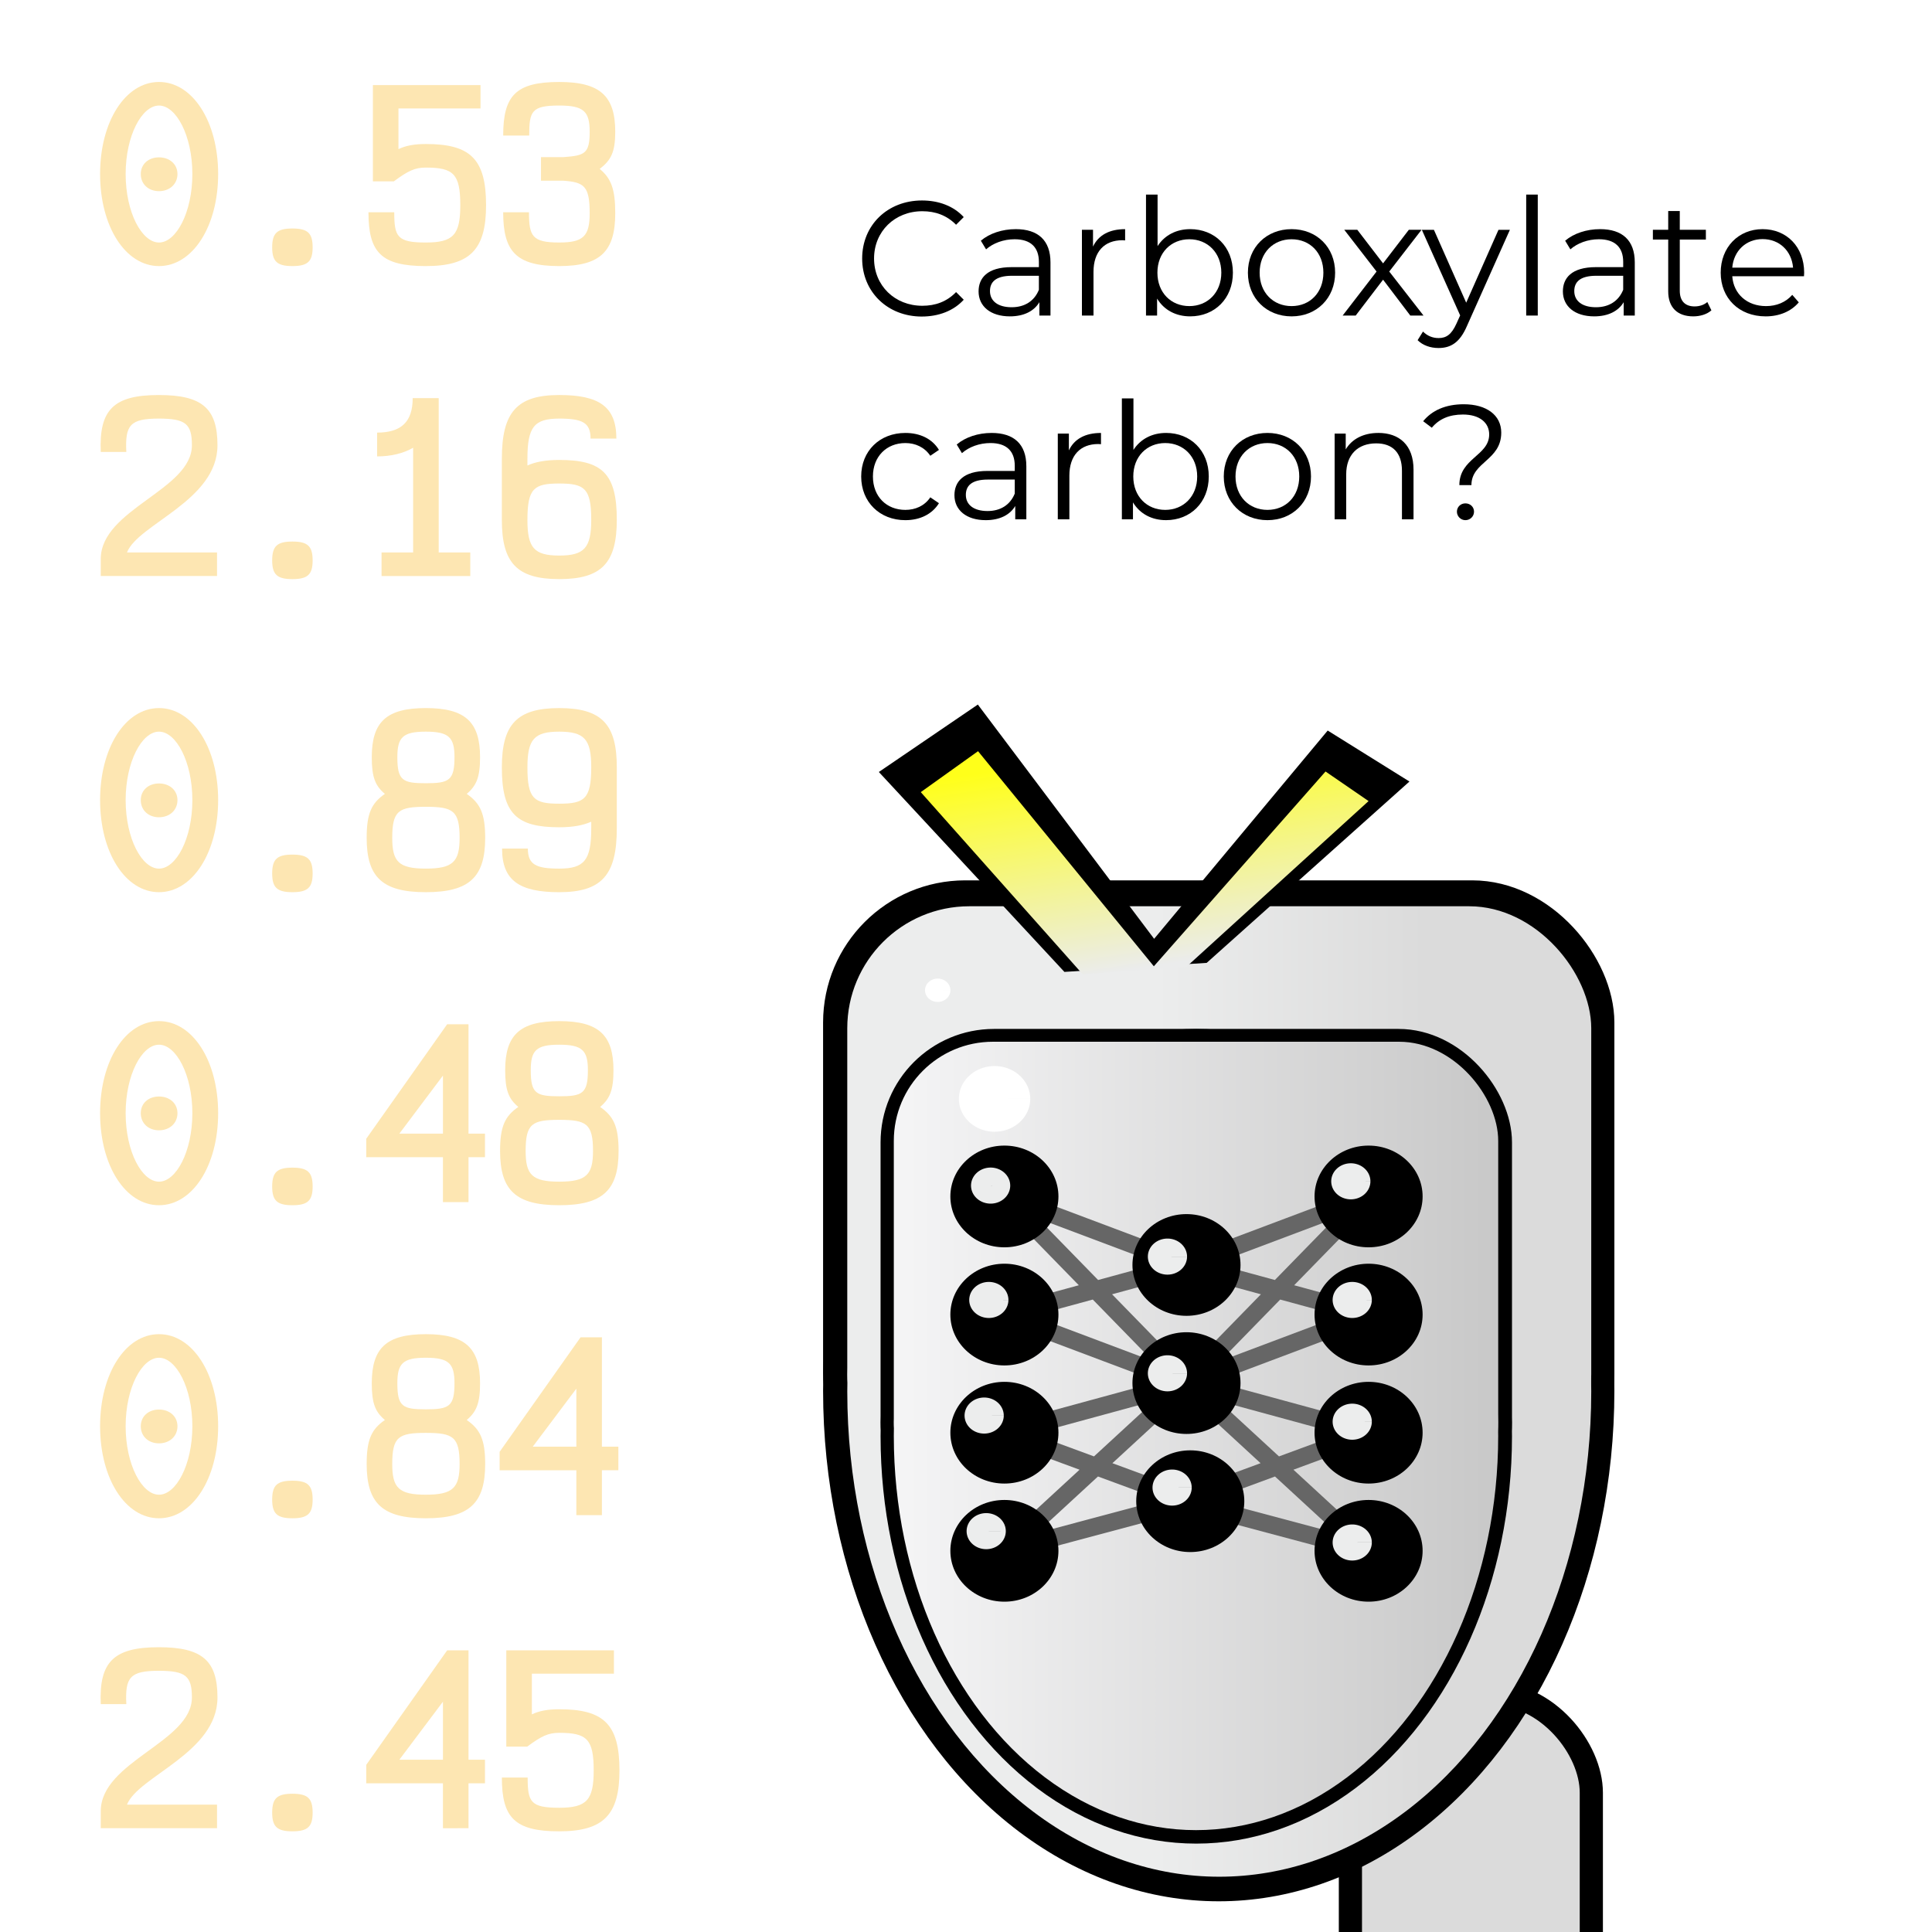 <?xml version="1.0" encoding="UTF-8" standalone="no"?>
<!-- Created with Inkscape (http://www.inkscape.org/) -->

<svg
   width="110.589"
   height="110.589"
   viewBox="0 0 184.315 184.315"
   version="1.1"
   id="svg1121"
   inkscape:version="1.2.2 (b0a8486541, 2022-12-01)"
   sodipodi:docname="alanine-update_output.svg"
   xmlns:inkscape="http://www.inkscape.org/namespaces/inkscape"
   xmlns:sodipodi="http://sodipodi.sourceforge.net/DTD/sodipodi-0.dtd"
   xmlns:xlink="http://www.w3.org/1999/xlink"
   xmlns="http://www.w3.org/2000/svg"
   xmlns:svg="http://www.w3.org/2000/svg">
  <sodipodi:namedview
     id="namedview1123"
     pagecolor="#2f9ed2"
     bordercolor="#666666"
     borderopacity="1.0"
     inkscape:showpageshadow="2"
     inkscape:pageopacity="1"
     inkscape:pagecheckerboard="true"
     inkscape:deskcolor="#d1d1d1"
     inkscape:document-units="mm"
     showgrid="false"
     showguides="true"
     inkscape:zoom="7.0969811"
     inkscape:cx="46.710002"
     inkscape:cy="54.741586"
     inkscape:window-width="2346"
     inkscape:window-height="1322"
     inkscape:window-x="0"
     inkscape:window-y="0"
     inkscape:window-maximized="1"
     inkscape:current-layer="layer1" />
  <defs
     id="defs1118">
    <linearGradient
       inkscape:collect="always"
       id="linearGradient11312">
      <stop
         style="stop-color:#ffff1a;stop-opacity:1;"
         offset="0"
         id="stop11308" />
      <stop
         style="stop-color:#ebecec;stop-opacity:1;"
         offset="1"
         id="stop11310" />
    </linearGradient>
    <linearGradient
       inkscape:collect="always"
       id="linearGradient11250">
      <stop
         style="stop-color:#f5f5f6;stop-opacity:1;"
         offset="0"
         id="stop11246" />
      <stop
         style="stop-color:#c8c8c8;stop-opacity:1;"
         offset="1"
         id="stop11248" />
    </linearGradient>
    <linearGradient
       inkscape:collect="always"
       id="linearGradient11226">
      <stop
         style="stop-color:#eceded;stop-opacity:1;"
         offset="0.414"
         id="stop11222" />
      <stop
         style="stop-color:#dbdbdb;stop-opacity:1;"
         offset="0.777"
         id="stop11224" />
    </linearGradient>
    <inkscape:perspective
       sodipodi:type="inkscape:persp3d"
       inkscape:vp_x="0 : 92.157495 : 1"
       inkscape:vp_y="0 : 999.99997 : 0"
       inkscape:vp_z="337.64393 : 4.216048 : 1"
       inkscape:persp3d-origin="92.157495 : 61.43833 : 1"
       id="perspective10861" />
    <linearGradient
       id="linearGradient6827"
       inkscape:swatch="solid">
      <stop
         style="stop-color:#ffffff;stop-opacity:1;"
         offset="0"
         id="stop6825" />
    </linearGradient>
    <clipPath
       id="p3038539573">
      <rect
         x="0"
         y="0"
         width="460.8"
         height="345.6"
         id="rect1052" />
    </clipPath>
    <clipPath
       id="clipPath2534">
      <rect
         x="0"
         y="0"
         width="460.8"
         height="345.6"
         id="rect2532" />
    </clipPath>
    <clipPath
       id="clipPath2538">
      <rect
         x="0"
         y="0"
         width="460.8"
         height="345.6"
         id="rect2536" />
    </clipPath>
    <clipPath
       id="clipPath2542">
      <rect
         x="0"
         y="0"
         width="460.8"
         height="345.6"
         id="rect2540" />
    </clipPath>
    <clipPath
       id="clipPath2546">
      <rect
         x="0"
         y="0"
         width="460.8"
         height="345.6"
         id="rect2544" />
    </clipPath>
    <clipPath
       id="clipPath2550">
      <rect
         x="0"
         y="0"
         width="460.8"
         height="345.6"
         id="rect2548" />
    </clipPath>
    <clipPath
       id="clipPath2554">
      <rect
         x="0"
         y="0"
         width="460.8"
         height="345.6"
         id="rect2552" />
    </clipPath>
    <clipPath
       id="clipPath2558">
      <rect
         x="0"
         y="0"
         width="460.8"
         height="345.6"
         id="rect2556" />
    </clipPath>
    <clipPath
       id="clipPath2562">
      <rect
         x="0"
         y="0"
         width="460.8"
         height="345.6"
         id="rect2560" />
    </clipPath>
    <clipPath
       id="clipPath2566">
      <rect
         x="0"
         y="0"
         width="460.8"
         height="345.6"
         id="rect2564" />
    </clipPath>
    <clipPath
       id="clipPath2570">
      <rect
         x="0"
         y="0"
         width="460.8"
         height="345.6"
         id="rect2568" />
    </clipPath>
    <clipPath
       id="clipPath2574">
      <rect
         x="0"
         y="0"
         width="460.8"
         height="345.6"
         id="rect2572" />
    </clipPath>
    <clipPath
       clipPathUnits="userSpaceOnUse"
       id="clipPath2429">
      <g
         id="g2433"
         transform="matrix(0.407,0,0,0.407,76.311,93.262)">
        <rect
           x="0.001"
           y="7.0451009e-05"
           width="460.781"
           height="345.6"
           id="rect2431"
           style="stroke-width:1" />
      </g>
    </clipPath>
    <clipPath
       clipPathUnits="userSpaceOnUse"
       id="clipPath2441">
      <g
         id="g2445"
         transform="matrix(0.407,0,0,0.407,153.876,88.967)">
        <rect
           x="0.001"
           y="7.0451009e-05"
           width="460.781"
           height="345.6"
           id="rect2443"
           style="stroke-width:1" />
      </g>
    </clipPath>
    <clipPath
       clipPathUnits="userSpaceOnUse"
       id="clipPath2447">
      <g
         id="g2451"
         transform="matrix(0.407,0,0,0.407,170.601,46.614)">
        <rect
           x="0.001"
           y="7.0451009e-05"
           width="460.781"
           height="345.6"
           id="rect2449"
           style="stroke-width:1" />
      </g>
    </clipPath>
    <clipPath
       clipPathUnits="userSpaceOnUse"
       id="clipPath2399">
      <g
         id="g2403"
         transform="matrix(0.407,0,0,0.407,157.405,17.793)">
        <rect
           x="0.001"
           y="7.0451009e-05"
           width="460.781"
           height="345.6"
           id="rect2401"
           style="stroke-width:1" />
      </g>
    </clipPath>
    <clipPath
       clipPathUnits="userSpaceOnUse"
       id="clipPath2405">
      <g
         id="g2409"
         transform="matrix(0.407,0,0,0.407,204.214,24.345)">
        <rect
           x="0.001"
           y="7.0451009e-05"
           width="460.781"
           height="345.6"
           id="rect2407"
           style="stroke-width:1" />
      </g>
    </clipPath>
    <clipPath
       clipPathUnits="userSpaceOnUse"
       id="clipPath2435">
      <g
         id="g2439"
         transform="matrix(0.407,0,0,0.407,193.111,83.499)">
        <rect
           x="0.001"
           y="7.0451009e-05"
           width="460.781"
           height="345.6"
           id="rect2437"
           style="stroke-width:1" />
      </g>
    </clipPath>
    <clipPath
       clipPathUnits="userSpaceOnUse"
       id="clipPath2423">
      <g
         id="g2427"
         transform="matrix(0.407,0,0,0.407,202.757,125.179)">
        <rect
           x="0.001"
           y="7.0451009e-05"
           width="460.781"
           height="345.6"
           id="rect2425"
           style="stroke-width:1" />
      </g>
    </clipPath>
    <clipPath
       clipPathUnits="userSpaceOnUse"
       id="clipPath2411">
      <g
         id="g2415"
         transform="matrix(0.407,0,0,0.407,249.499,129.799)">
        <rect
           x="0.001"
           y="7.0451009e-05"
           width="460.781"
           height="345.6"
           id="rect2413"
           style="stroke-width:1" />
      </g>
    </clipPath>
    <clipPath
       clipPathUnits="userSpaceOnUse"
       id="clipPath2417">
      <g
         id="g2421"
         transform="matrix(0.407,0,0,0.407,225.212,160.41)">
        <rect
           x="0.001"
           y="7.0451009e-05"
           width="460.781"
           height="345.6"
           id="rect2419"
           style="stroke-width:1" />
      </g>
    </clipPath>
    <clipPath
       clipPathUnits="userSpaceOnUse"
       id="clipPath2375">
      <g
         id="g2379"
         transform="matrix(0.407,0,0,0.407,244.617,187.127)">
        <rect
           x="0.001"
           y="7.0451009e-05"
           width="460.781"
           height="345.6"
           id="rect2377"
           style="stroke-width:1" />
      </g>
    </clipPath>
    <clipPath
       clipPathUnits="userSpaceOnUse"
       id="clipPath2393">
      <g
         id="g2397"
         transform="matrix(0.407,0,0,0.407,47.997,117.588)">
        <rect
           x="0.001"
           y="7.0451009e-05"
           width="460.781"
           height="345.6"
           id="rect2395"
           style="stroke-width:1" />
      </g>
    </clipPath>
    <clipPath
       clipPathUnits="userSpaceOnUse"
       id="clipPath2387">
      <g
         id="g2391"
         transform="matrix(0.407,0,0,0.407,23.711,96.179)">
        <rect
           x="0.001"
           y="7.0451009e-05"
           width="460.781"
           height="345.6"
           id="rect2389"
           style="stroke-width:1" />
      </g>
    </clipPath>
    <clipPath
       clipPathUnits="userSpaceOnUse"
       id="clipPath2381">
      <g
         id="g2385"
         transform="matrix(0.407,0,0,0.407,40.535,72.278)">
        <rect
           x="0.001"
           y="7.0451009e-05"
           width="460.781"
           height="345.6"
           id="rect2383"
           style="stroke-width:1" />
      </g>
    </clipPath>
    <linearGradient
       inkscape:collect="always"
       xlink:href="#linearGradient11226"
       id="linearGradient11228"
       x1="79.411"
       y1="145.585"
       x2="150.388"
       y2="145.585"
       gradientUnits="userSpaceOnUse" />
    <linearGradient
       inkscape:collect="always"
       xlink:href="#linearGradient11250"
       id="linearGradient11252"
       x1="92.702"
       y1="149.825"
       x2="150.363"
       y2="149.825"
       gradientUnits="userSpaceOnUse" />
    <linearGradient
       inkscape:collect="always"
       xlink:href="#linearGradient11312"
       id="linearGradient11314"
       x1="114.321"
       y1="84.499"
       x2="117.509"
       y2="105.018"
       gradientUnits="userSpaceOnUse"
       gradientTransform="translate(5.102832e-6,-5.272)" />
    <filter
       inkscape:collect="always"
       style="color-interpolation-filters:sRGB"
       id="filter13195"
       x="-0.349"
       y="-0.379"
       width="1.698"
       height="1.758">
      <feGaussianBlur
         inkscape:collect="always"
         stdDeviation="0.197"
         id="feGaussianBlur13197" />
    </filter>
    <filter
       inkscape:collect="always"
       style="color-interpolation-filters:sRGB"
       id="filter13199"
       x="-0.071"
       y="-0.077"
       width="1.142"
       height="1.155">
      <feGaussianBlur
         inkscape:collect="always"
         stdDeviation="0.202"
         id="feGaussianBlur13201" />
    </filter>
    <linearGradient
       inkscape:collect="always"
       xlink:href="#linearGradient11226"
       id="linearGradient13215"
       gradientUnits="userSpaceOnUse"
       x1="79.411"
       y1="145.585"
       x2="150.388"
       y2="145.585" />
    <linearGradient
       inkscape:collect="always"
       xlink:href="#linearGradient11226"
       id="linearGradient13217"
       gradientUnits="userSpaceOnUse"
       x1="79.411"
       y1="145.585"
       x2="150.388"
       y2="145.585" />
    <linearGradient
       inkscape:collect="always"
       xlink:href="#linearGradient11226"
       id="linearGradient13219"
       gradientUnits="userSpaceOnUse"
       x1="79.411"
       y1="145.585"
       x2="150.388"
       y2="145.585" />
    <linearGradient
       inkscape:collect="always"
       xlink:href="#linearGradient11250"
       id="linearGradient13227"
       gradientUnits="userSpaceOnUse"
       x1="92.702"
       y1="149.825"
       x2="150.363"
       y2="149.825" />
    <linearGradient
       inkscape:collect="always"
       xlink:href="#linearGradient11250"
       id="linearGradient13229"
       gradientUnits="userSpaceOnUse"
       x1="92.702"
       y1="149.825"
       x2="150.363"
       y2="149.825" />
    <linearGradient
       inkscape:collect="always"
       xlink:href="#linearGradient11250"
       id="linearGradient13231"
       gradientUnits="userSpaceOnUse"
       x1="92.702"
       y1="149.825"
       x2="150.363"
       y2="149.825" />
    <linearGradient
       inkscape:collect="always"
       xlink:href="#linearGradient11226"
       id="linearGradient413"
       gradientUnits="userSpaceOnUse"
       x1="79.411"
       y1="145.585"
       x2="150.388"
       y2="145.585" />
    <linearGradient
       inkscape:collect="always"
       xlink:href="#linearGradient11226"
       id="linearGradient415"
       gradientUnits="userSpaceOnUse"
       x1="79.411"
       y1="145.585"
       x2="150.388"
       y2="145.585" />
    <linearGradient
       inkscape:collect="always"
       xlink:href="#linearGradient11250"
       id="linearGradient417"
       gradientUnits="userSpaceOnUse"
       x1="92.702"
       y1="149.825"
       x2="150.363"
       y2="149.825" />
    <linearGradient
       inkscape:collect="always"
       xlink:href="#linearGradient11250"
       id="linearGradient419"
       gradientUnits="userSpaceOnUse"
       x1="92.702"
       y1="149.825"
       x2="150.363"
       y2="149.825" />
  </defs>
  <g
     inkscape:label="Layer 1"
     inkscape:groupmode="layer"
     id="layer1"
     transform="translate(-7.432,-7.563)">
    <rect
       style="opacity:1;fill:#dbdbdb;fill-opacity:1;stroke:#000000;stroke-width:2.211;stroke-linecap:round;stroke-linejoin:bevel;stroke-dasharray:none;stroke-dashoffset:58.5;stroke-opacity:1"
       id="rect13243"
       width="22.984"
       height="34.626"
       x="136.262"
       y="169.133"
       ry="9.458" />
    <g
       id="g13207"
       style="fill:url(#linearGradient13219);fill-opacity:1;stroke:#000000;stroke-opacity:1"
       transform="matrix(1.014,0,0,1.014,7.192,-7.374)">
      <rect
         style="opacity:1;fill:url(#linearGradient13215);fill-opacity:1;stroke:#000000;stroke-width:3.471;stroke-linecap:round;stroke-linejoin:bevel;stroke-dasharray:none;stroke-dashoffset:58.5;stroke-opacity:1"
         id="rect13203"
         width="70.977"
         height="56.276"
         x="79.411"
         y="99.293"
         ry="11.642" />
      <ellipse
         style="opacity:1;fill:url(#linearGradient13217);fill-opacity:1;stroke:#000000;stroke-width:3.471;stroke-linecap:round;stroke-linejoin:bevel;stroke-dasharray:none;stroke-dashoffset:58.5;stroke-opacity:1"
         id="ellipse13205"
         ry="46.292"
         rx="35.488"
         cy="145.585"
         cx="114.9" />
    </g>
    <path
       style="fill:none;stroke:#ffffff;stroke-width:2.135;stroke-linecap:butt;stroke-linejoin:miter;stroke-dasharray:none;stroke-opacity:1"
       d="M 25.51,8.631 H 8.5 V 190.81 h 17.01"
       id="path1672"
       sodipodi:nodetypes="cccc" />
    <path
       style="fill:none;stroke:#ffffff;stroke-width:2.135;stroke-linecap:butt;stroke-linejoin:miter;stroke-dasharray:none;stroke-opacity:1"
       d="M 58,8.631 H 75.01 V 190.81 H 58"
       id="path1723"
       sodipodi:nodetypes="cccc" />
    <g
       aria-label="0.53 2.16 0.89 0.48 0.84 2.45"
       id="text5347"
       style="font-size:23.333px;fill:#ffffff;stroke-width:1.17">
      <path
         d="m 22.601,32.947 c 3.203,0 5.642,-3.776 5.642,-8.782 0,-5.006 -2.439,-8.782 -5.642,-8.782 -3.203,0 -5.621,3.776 -5.621,8.782 0,5.006 2.418,8.782 5.621,8.782 z m 0,-2.248 c -1.633,0 -3.182,-2.864 -3.182,-6.533 0,-3.67 1.548,-6.533 3.182,-6.533 1.633,0 3.182,2.864 3.182,6.533 0,3.67 -1.548,6.533 -3.182,6.533 z m 0,-4.9 c 1.018,0 1.761,-0.679 1.761,-1.633 0,-0.933 -0.742,-1.591 -1.761,-1.591 -1.018,0 -1.739,0.658 -1.739,1.591 0,0.955 0.721,1.633 1.739,1.633 z"
         style="-inkscape-font-specification:'Victor Mono';fill:#fde6b2"
         id="path17913" />
      <path
         d="m 35.328,32.947 c 1.464,0 1.93,-0.445 1.93,-1.782 0,-1.358 -0.467,-1.803 -1.93,-1.803 -1.464,0 -1.93,0.445 -1.93,1.803 0,1.336 0.467,1.782 1.93,1.782 z"
         style="-inkscape-font-specification:'Victor Mono';fill:#fde6b2"
         id="path17915" />
      <path
         d="m 48.055,32.947 c 4.221,0 5.748,-1.57 5.748,-5.812 0,-4.433 -1.527,-5.833 -5.748,-5.833 -1.082,0 -1.909,0.148 -2.609,0.488 V 17.908 h 7.827 V 15.681 H 43.007 v 9.185 h 1.994 c 1.379,-1.018 2.015,-1.315 3.055,-1.315 2.63,0 3.288,0.594 3.288,3.585 0,2.821 -0.658,3.564 -3.288,3.564 -2.736,0 -3.012,-0.552 -3.012,-2.885 h -2.461 c 0,3.818 1.209,5.133 5.473,5.133 z"
         style="-inkscape-font-specification:'Victor Mono';fill:#fde6b2"
         id="path17917" />
      <path
         d="m 60.782,32.947 c 3.945,0 5.345,-1.421 5.345,-5.048 0,-2.312 -0.403,-3.33 -1.485,-4.221 1.082,-0.827 1.485,-1.612 1.485,-3.542 0,-3.415 -1.442,-4.752 -5.345,-4.752 -4.158,0 -5.345,1.315 -5.345,5.112 h 2.482 c 0,-2.333 0.233,-2.864 2.864,-2.864 2.333,0 2.906,0.552 2.906,2.503 0,2.1 -0.488,2.27 -2.503,2.418 H 59.043 V 24.802 h 2.142 c 1.973,0.148 2.503,0.509 2.503,3.097 0,2.185 -0.594,2.8 -2.906,2.8 -2.567,0 -2.885,-0.594 -2.885,-2.885 h -2.461 c 0,3.712 1.209,5.133 5.345,5.133 z"
         style="-inkscape-font-specification:'Victor Mono';fill:#fde6b2"
         id="path17919" />
      <path
         d="m 28.137,62.515 v -2.248 h -8.591 c 1.061,-2.715 8.633,-4.942 8.633,-10.224 0,-3.542 -1.485,-4.794 -5.6,-4.794 -4.306,0 -5.706,1.4 -5.536,5.43 h 2.439 c -0.127,-2.567 0.361,-3.182 3.097,-3.182 2.545,0 3.161,0.488 3.161,2.545 0,4.264 -8.697,6.088 -8.697,10.861 v 1.612 z"
         style="-inkscape-font-specification:'Victor Mono';fill:#fde6b2"
         id="path17921" />
      <path
         d="m 35.328,62.812 c 1.464,0 1.93,-0.445 1.93,-1.782 0,-1.358 -0.467,-1.803 -1.93,-1.803 -1.464,0 -1.93,0.445 -1.93,1.803 0,1.336 0.467,1.782 1.93,1.782 z"
         style="-inkscape-font-specification:'Victor Mono';fill:#fde6b2"
         id="path17923" />
      <path
         d="m 49.285,45.546 h -2.482 c 0,2.27 -1.103,3.288 -3.394,3.288 v 2.27 c 1.358,0 2.524,-0.297 3.436,-0.827 v 9.991 h -3.012 v 2.248 h 8.464 v -2.248 h -3.012 z"
         style="-inkscape-font-specification:'Victor Mono';fill:#fde6b2"
         id="path17925" />
      <path
         d="m 60.782,62.812 c 4.073,0 5.494,-1.57 5.494,-5.664 0,-4.433 -1.421,-5.706 -5.494,-5.706 -1.315,0 -2.291,0.191 -3.033,0.53 v -0.636 c 0,-3.033 0.636,-3.839 3.033,-3.839 2.206,0 2.991,0.382 2.991,1.909 h 2.461 c 0,-3.055 -1.655,-4.158 -5.452,-4.158 -4.052,0 -5.473,1.655 -5.473,6.088 v 5.833 c 0,4.073 1.421,5.642 5.473,5.642 z m 0,-2.248 c -2.397,0 -3.033,-0.742 -3.033,-3.394 0,-3.033 0.636,-3.479 3.033,-3.479 2.397,0 3.055,0.445 3.055,3.458 0,2.673 -0.658,3.415 -3.055,3.415 z"
         style="-inkscape-font-specification:'Victor Mono';fill:#fde6b2"
         id="path17927" />
      <path
         d="m 22.601,92.678 c 3.203,0 5.642,-3.776 5.642,-8.782 0,-5.006 -2.439,-8.782 -5.642,-8.782 -3.203,0 -5.621,3.776 -5.621,8.782 0,5.006 2.418,8.782 5.621,8.782 z m 0,-2.248 c -1.633,0 -3.182,-2.864 -3.182,-6.533 0,-3.67 1.548,-6.533 3.182,-6.533 1.633,0 3.182,2.864 3.182,6.533 0,3.67 -1.548,6.533 -3.182,6.533 z m 0,-4.9 c 1.018,0 1.761,-0.679 1.761,-1.633 0,-0.933 -0.742,-1.591 -1.761,-1.591 -1.018,0 -1.739,0.658 -1.739,1.591 0,0.955 0.721,1.633 1.739,1.633 z"
         style="-inkscape-font-specification:'Victor Mono';fill:#fde6b2"
         id="path17929" />
      <path
         d="m 35.328,92.678 c 1.464,0 1.93,-0.445 1.93,-1.782 0,-1.358 -0.467,-1.803 -1.93,-1.803 -1.464,0 -1.93,0.445 -1.93,1.803 0,1.336 0.467,1.782 1.93,1.782 z"
         style="-inkscape-font-specification:'Victor Mono';fill:#fde6b2"
         id="path17931" />
      <path
         d="m 48.055,92.678 c 4.158,0 5.664,-1.442 5.664,-5.176 0,-2.312 -0.467,-3.309 -1.761,-4.2 0.933,-0.785 1.273,-1.612 1.273,-3.5 0,-3.352 -1.4,-4.688 -5.176,-4.688 -3.776,0 -5.155,1.336 -5.155,4.688 0,1.888 0.318,2.715 1.252,3.5 -1.294,0.891 -1.739,1.888 -1.739,4.2 0,3.733 1.485,5.176 5.642,5.176 z m 0,-10.394 c -2.206,0 -2.715,-0.255 -2.715,-2.482 0,-1.888 0.509,-2.439 2.715,-2.439 2.206,0 2.736,0.552 2.736,2.439 0,2.227 -0.53,2.482 -2.736,2.482 z m 0,8.145 c -2.588,0 -3.203,-0.658 -3.203,-2.927 0,-2.609 0.615,-2.97 3.203,-2.97 2.588,0 3.224,0.361 3.224,2.97 0,2.27 -0.636,2.927 -3.224,2.927 z"
         style="-inkscape-font-specification:'Victor Mono';fill:#fde6b2"
         id="path17933" />
      <path
         d="m 60.782,92.678 c 4.073,0 5.494,-1.655 5.494,-6.088 v -5.833 c 0,-4.073 -1.421,-5.642 -5.494,-5.642 -4.052,0 -5.473,1.57 -5.473,5.664 0,4.433 1.421,5.706 5.473,5.706 1.336,0 2.291,-0.191 3.055,-0.53 v 0.636 c 0,3.033 -0.658,3.839 -3.055,3.839 -2.206,0 -2.991,-0.382 -2.991,-1.909 h -2.461 c 0,3.055 1.676,4.158 5.452,4.158 z m 0,-8.442 c -2.397,0 -3.033,-0.445 -3.033,-3.458 0,-2.673 0.636,-3.415 3.033,-3.415 2.397,0 3.055,0.721 3.055,3.394 0,3.033 -0.658,3.479 -3.055,3.479 z"
         style="-inkscape-font-specification:'Victor Mono';fill:#fde6b2"
         id="path17935" />
      <path
         d="m 22.601,122.543 c 3.203,0 5.642,-3.776 5.642,-8.782 0,-5.006 -2.439,-8.782 -5.642,-8.782 -3.203,0 -5.621,3.776 -5.621,8.782 0,5.006 2.418,8.782 5.621,8.782 z m 0,-2.248 c -1.633,0 -3.182,-2.864 -3.182,-6.533 0,-3.67 1.548,-6.533 3.182,-6.533 1.633,0 3.182,2.864 3.182,6.533 0,3.67 -1.548,6.533 -3.182,6.533 z m 0,-4.9 c 1.018,0 1.761,-0.679 1.761,-1.633 0,-0.933 -0.742,-1.591 -1.761,-1.591 -1.018,0 -1.739,0.658 -1.739,1.591 0,0.955 0.721,1.633 1.739,1.633 z"
         style="-inkscape-font-specification:'Victor Mono';fill:#fde6b2"
         id="path17937" />
      <path
         d="m 35.328,122.543 c 1.464,0 1.93,-0.445 1.93,-1.782 0,-1.358 -0.467,-1.803 -1.93,-1.803 -1.464,0 -1.93,0.445 -1.93,1.803 0,1.336 0.467,1.782 1.93,1.782 z"
         style="-inkscape-font-specification:'Victor Mono';fill:#fde6b2"
         id="path17939" />
      <path
         d="m 52.128,122.246 v -4.285 h 1.57 v -2.248 H 52.128 v -10.436 h -2.036 l -7.721,10.924 v 1.761 h 7.318 v 4.285 z m -2.439,-12.07 v 5.536 h -4.158 z"
         style="-inkscape-font-specification:'Victor Mono';fill:#fde6b2"
         id="path17941" />
      <path
         d="m 60.782,122.543 c 4.158,0 5.664,-1.442 5.664,-5.176 0,-2.312 -0.467,-3.309 -1.761,-4.2 0.933,-0.785 1.273,-1.612 1.273,-3.5 0,-3.352 -1.4,-4.688 -5.176,-4.688 -3.776,0 -5.155,1.336 -5.155,4.688 0,1.888 0.318,2.715 1.252,3.5 -1.294,0.891 -1.739,1.888 -1.739,4.2 0,3.733 1.485,5.176 5.642,5.176 z m 0,-10.394 c -2.206,0 -2.715,-0.255 -2.715,-2.482 0,-1.888 0.509,-2.439 2.715,-2.439 2.206,0 2.736,0.552 2.736,2.439 0,2.227 -0.53,2.482 -2.736,2.482 z m 0,8.145 c -2.588,0 -3.203,-0.658 -3.203,-2.927 0,-2.609 0.615,-2.97 3.203,-2.97 2.588,0 3.224,0.361 3.224,2.97 0,2.27 -0.636,2.927 -3.224,2.927 z"
         style="-inkscape-font-specification:'Victor Mono';fill:#fde6b2"
         id="path17943" />
      <path
         d="m 22.601,152.408 c 3.203,0 5.642,-3.776 5.642,-8.782 0,-5.006 -2.439,-8.782 -5.642,-8.782 -3.203,0 -5.621,3.776 -5.621,8.782 0,5.006 2.418,8.782 5.621,8.782 z m 0,-2.248 c -1.633,0 -3.182,-2.864 -3.182,-6.533 0,-3.67 1.548,-6.533 3.182,-6.533 1.633,0 3.182,2.864 3.182,6.533 0,3.67 -1.548,6.533 -3.182,6.533 z m 0,-4.9 c 1.018,0 1.761,-0.679 1.761,-1.633 0,-0.933 -0.742,-1.591 -1.761,-1.591 -1.018,0 -1.739,0.658 -1.739,1.591 0,0.955 0.721,1.633 1.739,1.633 z"
         style="-inkscape-font-specification:'Victor Mono';fill:#fde6b2"
         id="path17945" />
      <path
         d="m 35.328,152.408 c 1.464,0 1.93,-0.445 1.93,-1.782 0,-1.358 -0.467,-1.803 -1.93,-1.803 -1.464,0 -1.93,0.445 -1.93,1.803 0,1.336 0.467,1.782 1.93,1.782 z"
         style="-inkscape-font-specification:'Victor Mono';fill:#fde6b2"
         id="path17947" />
      <path
         d="m 48.055,152.408 c 4.158,0 5.664,-1.442 5.664,-5.176 0,-2.312 -0.467,-3.309 -1.761,-4.2 0.933,-0.785 1.273,-1.612 1.273,-3.5 0,-3.352 -1.4,-4.688 -5.176,-4.688 -3.776,0 -5.155,1.336 -5.155,4.688 0,1.888 0.318,2.715 1.252,3.5 -1.294,0.891 -1.739,1.888 -1.739,4.2 0,3.733 1.485,5.176 5.642,5.176 z m 0,-10.394 c -2.206,0 -2.715,-0.255 -2.715,-2.482 0,-1.888 0.509,-2.439 2.715,-2.439 2.206,0 2.736,0.552 2.736,2.439 0,2.227 -0.53,2.482 -2.736,2.482 z m 0,8.145 c -2.588,0 -3.203,-0.658 -3.203,-2.927 0,-2.609 0.615,-2.97 3.203,-2.97 2.588,0 3.224,0.361 3.224,2.97 0,2.27 -0.636,2.927 -3.224,2.927 z"
         style="-inkscape-font-specification:'Victor Mono';fill:#fde6b2"
         id="path17949" />
      <path
         d="m 64.855,152.111 v -4.285 h 1.57 v -2.248 h -1.57 v -10.436 h -2.036 l -7.721,10.924 v 1.761 h 7.318 v 4.285 z m -2.439,-12.07 v 5.536 h -4.158 z"
         style="-inkscape-font-specification:'Victor Mono';fill:#fde6b2"
         id="path17951" />
      <path
         d="m 28.137,181.976 v -2.248 h -8.591 c 1.061,-2.715 8.633,-4.942 8.633,-10.224 0,-3.542 -1.485,-4.794 -5.6,-4.794 -4.306,0 -5.706,1.4 -5.536,5.43 h 2.439 c -0.127,-2.567 0.361,-3.182 3.097,-3.182 2.545,0 3.161,0.488 3.161,2.545 0,4.264 -8.697,6.088 -8.697,10.861 v 1.612 z"
         style="-inkscape-font-specification:'Victor Mono';fill:#fde6b2"
         id="path17953" />
      <path
         d="m 35.328,182.273 c 1.464,0 1.93,-0.445 1.93,-1.782 0,-1.358 -0.467,-1.803 -1.93,-1.803 -1.464,0 -1.93,0.445 -1.93,1.803 0,1.336 0.467,1.782 1.93,1.782 z"
         style="-inkscape-font-specification:'Victor Mono';fill:#fde6b2"
         id="path17955" />
      <path
         d="m 52.128,181.976 v -4.285 h 1.57 v -2.248 H 52.128 v -10.436 h -2.036 l -7.721,10.924 v 1.761 h 7.318 v 4.285 z m -2.439,-12.07 v 5.536 h -4.158 z"
         style="-inkscape-font-specification:'Victor Mono';fill:#fde6b2"
         id="path17957" />
      <path
         d="m 60.782,182.273 c 4.221,0 5.748,-1.57 5.748,-5.812 0,-4.433 -1.527,-5.833 -5.748,-5.833 -1.082,0 -1.909,0.148 -2.609,0.488 v -3.882 h 7.827 v -2.227 H 55.734 v 9.185 h 1.994 c 1.379,-1.018 2.015,-1.315 3.055,-1.315 2.63,0 3.288,0.594 3.288,3.585 0,2.821 -0.658,3.564 -3.288,3.564 -2.736,0 -3.012,-0.552 -3.012,-2.885 h -2.461 c 0,3.818 1.209,5.133 5.473,5.133 z"
         style="-inkscape-font-specification:'Victor Mono';fill:#fde6b2"
         id="path17959" />
    </g>
    <g
       aria-label="0 1 0 0 1 0"
       id="g8891"
       style="font-size:24.216px;fill:#e69f00;stroke-width:1.211"
       transform="matrix(0.458,0,0,0.458,13.382,156.797)" />
    <ellipse
       style="opacity:1;fill:#ffffff;fill-opacity:1;stroke:none;stroke-width:3.374;stroke-linecap:round;stroke-linejoin:bevel;stroke-dasharray:none;stroke-dashoffset:58.5;stroke-opacity:1"
       id="path10877"
       cx="134.929"
       cy="41.583"
       rx="56.819"
       ry="34.02" />
    <g
       aria-label="Carboxylate  carbon?"
       id="text10745"
       style="font-size:15.553px;font-family:Montserrat;-inkscape-font-specification:Montserrat;stroke-width:0.389"
       transform="translate(5.102832e-6,-5.272)">
      <path
         d="m 95.376,43.033 c 1.602,0 3.033,-0.544 3.997,-1.602 l -0.731,-0.731 c -0.887,0.918 -1.975,1.306 -3.22,1.306 -2.629,0 -4.604,-1.929 -4.604,-4.51 0,-2.582 1.975,-4.51 4.604,-4.51 1.244,0 2.333,0.389 3.22,1.291 l 0.731,-0.731 c -0.964,-1.058 -2.395,-1.586 -3.982,-1.586 -3.282,0 -5.708,2.349 -5.708,5.537 0,3.188 2.426,5.537 5.693,5.537 z"
         id="path17840" />
      <path
         d="m 104.335,34.696 c -1.291,0 -2.504,0.404 -3.328,1.104 l 0.498,0.824 c 0.669,-0.591 1.664,-0.964 2.722,-0.964 1.524,0 2.317,0.762 2.317,2.162 v 0.498 h -2.597 c -2.349,0 -3.157,1.058 -3.157,2.317 0,1.415 1.135,2.38 2.986,2.38 1.353,0 2.317,-0.513 2.815,-1.353 v 1.275 h 1.058 v -5.07 c 0,-2.115 -1.198,-3.173 -3.313,-3.173 z m -0.389,7.45 c -1.306,0 -2.069,-0.591 -2.069,-1.54 0,-0.84 0.513,-1.462 2.1,-1.462 h 2.566 v 1.338 c -0.435,1.073 -1.353,1.664 -2.597,1.664 z"
         id="path17842" />
      <path
         d="m 111.707,34.758 h -1.058 v 8.181 h 1.104 v -4.168 c 0,-1.929 1.042,-3.017 2.753,-3.017 0.078,0 0.171,0.016 0.264,0.016 v -1.073 c -1.509,0 -2.551,0.575 -3.064,1.664 z"
         id="path17844" />
      <path
         d="m 120.977,34.696 c -1.306,0 -2.426,0.56 -3.111,1.618 V 31.399 H 116.762 V 42.939 h 1.058 v -1.618 c 0.669,1.104 1.804,1.695 3.157,1.695 2.333,0 4.075,-1.695 4.075,-4.168 0,-2.473 -1.742,-4.153 -4.075,-4.153 z m -0.078,7.341 c -1.742,0 -3.048,-1.275 -3.048,-3.188 0,-1.913 1.306,-3.188 3.048,-3.188 1.726,0 3.048,1.275 3.048,3.188 0,1.913 -1.322,3.188 -3.048,3.188 z"
         id="path17846" />
      <path
         d="m 130.651,43.017 c 2.395,0 4.153,-1.742 4.153,-4.168 0,-2.426 -1.758,-4.153 -4.153,-4.153 -2.395,0 -4.168,1.726 -4.168,4.153 0,2.426 1.773,4.168 4.168,4.168 z m 0,-0.98 c -1.742,0 -3.048,-1.275 -3.048,-3.188 0,-1.913 1.306,-3.188 3.048,-3.188 1.742,0 3.033,1.275 3.033,3.188 0,1.913 -1.291,3.188 -3.033,3.188 z"
         id="path17848" />
      <path
         d="m 139.968,38.74 3.08,-3.982 h -1.213 l -2.457,3.204 -2.457,-3.204 h -1.244 l 3.08,3.982 -3.235,4.199 h 1.244 l 2.613,-3.422 2.597,3.422 h 1.26 z"
         id="path17850" />
      <path
         d="m 147.309,41.711 -3.08,-6.952 h -1.151 l 3.655,8.166 -0.358,0.793 c -0.467,1.027 -0.964,1.369 -1.695,1.369 -0.591,0 -1.089,-0.218 -1.493,-0.622 l -0.513,0.824 c 0.498,0.498 1.229,0.747 1.991,0.747 1.167,0 2.038,-0.513 2.722,-2.115 l 4.091,-9.161 h -1.089 z"
         id="path17852" />
      <path
         d="M 154.137,42.939 V 31.399 h -1.104 V 42.939 Z"
         id="path17854" />
      <path
         d="m 160.078,34.696 c -1.291,0 -2.504,0.404 -3.328,1.104 l 0.498,0.824 c 0.669,-0.591 1.664,-0.964 2.722,-0.964 1.524,0 2.317,0.762 2.317,2.162 v 0.498 h -2.597 c -2.349,0 -3.157,1.058 -3.157,2.317 0,1.415 1.135,2.38 2.986,2.38 1.353,0 2.317,-0.513 2.815,-1.353 v 1.275 h 1.058 v -5.07 c 0,-2.115 -1.198,-3.173 -3.313,-3.173 z m -0.389,7.45 c -1.306,0 -2.069,-0.591 -2.069,-1.54 0,-0.84 0.513,-1.462 2.1,-1.462 h 2.566 v 1.338 c -0.435,1.073 -1.353,1.664 -2.597,1.664 z"
         id="path17856" />
      <path
         d="m 170.313,41.648 c -0.311,0.28 -0.762,0.42 -1.213,0.42 -0.918,0 -1.415,-0.529 -1.415,-1.493 v -4.884 h 2.489 v -0.933 h -2.489 v -1.789 h -1.104 v 1.789 h -1.462 v 0.933 h 1.462 v 4.946 c 0,1.509 0.855,2.38 2.395,2.38 0.638,0 1.291,-0.187 1.726,-0.575 z"
         id="path17858" />
      <path
         d="m 179.551,38.849 c 0,-2.457 -1.664,-4.153 -3.966,-4.153 -2.302,0 -3.997,1.726 -3.997,4.153 0,2.426 1.742,4.168 4.293,4.168 1.291,0 2.426,-0.467 3.157,-1.338 l -0.622,-0.715 c -0.622,0.715 -1.509,1.073 -2.504,1.073 -1.789,0 -3.095,-1.135 -3.22,-2.846 h 6.843 c 0,-0.124 0.016,-0.249 0.016,-0.342 z m -3.966,-3.204 c 1.602,0 2.769,1.12 2.908,2.722 h -5.801 c 0.14,-1.602 1.306,-2.722 2.893,-2.722 z"
         id="path17860" />
      <path
         d="m 93.805,62.459 c 1.384,0 2.551,-0.56 3.204,-1.618 l -0.824,-0.56 c -0.56,0.824 -1.431,1.198 -2.38,1.198 -1.789,0 -3.095,-1.26 -3.095,-3.188 0,-1.913 1.306,-3.188 3.095,-3.188 0.949,0 1.82,0.389 2.38,1.213 l 0.824,-0.56 c -0.653,-1.073 -1.82,-1.618 -3.204,-1.618 -2.442,0 -4.215,1.711 -4.215,4.153 0,2.442 1.773,4.168 4.215,4.168 z"
         id="path17862" />
      <path
         d="m 102.033,54.138 c -1.291,0 -2.504,0.404 -3.328,1.104 L 99.202,56.066 c 0.669,-0.591 1.664,-0.964 2.722,-0.964 1.524,0 2.317,0.762 2.317,2.162 v 0.498 h -2.597 c -2.349,0 -3.157,1.058 -3.157,2.317 0,1.415 1.135,2.38 2.986,2.38 1.353,0 2.317,-0.513 2.815,-1.353 v 1.275 h 1.058 v -5.07 c 0,-2.115 -1.198,-3.173 -3.313,-3.173 z m -0.389,7.45 c -1.306,0 -2.069,-0.591 -2.069,-1.54 0,-0.84 0.513,-1.462 2.1,-1.462 h 2.566 v 1.338 c -0.435,1.073 -1.353,1.664 -2.597,1.664 z"
         id="path17864" />
      <path
         d="m 109.405,54.2 h -1.058 v 8.181 h 1.104 v -4.168 c 0,-1.929 1.042,-3.017 2.753,-3.017 0.078,0 0.171,0.016 0.264,0.016 v -1.073 c -1.509,0 -2.551,0.575 -3.064,1.664 z"
         id="path17866" />
      <path
         d="m 118.675,54.138 c -1.306,0 -2.426,0.56 -3.111,1.618 v -4.915 h -1.104 V 62.381 h 1.058 v -1.618 c 0.669,1.104 1.804,1.695 3.157,1.695 2.333,0 4.075,-1.695 4.075,-4.168 0,-2.473 -1.742,-4.153 -4.075,-4.153 z m -0.078,7.341 c -1.742,0 -3.048,-1.275 -3.048,-3.188 0,-1.913 1.306,-3.188 3.048,-3.188 1.726,0 3.048,1.275 3.048,3.188 0,1.913 -1.322,3.188 -3.048,3.188 z"
         id="path17868" />
      <path
         d="m 128.349,62.459 c 2.395,0 4.153,-1.742 4.153,-4.168 0,-2.426 -1.758,-4.153 -4.153,-4.153 -2.395,0 -4.168,1.726 -4.168,4.153 0,2.426 1.773,4.168 4.168,4.168 z m 0,-0.98 c -1.742,0 -3.048,-1.275 -3.048,-3.188 0,-1.913 1.306,-3.188 3.048,-3.188 1.742,0 3.033,1.275 3.033,3.188 0,1.913 -1.291,3.188 -3.033,3.188 z"
         id="path17870" />
      <path
         d="m 138.926,54.138 c -1.415,0 -2.52,0.575 -3.111,1.571 v -1.509 h -1.058 v 8.181 h 1.104 v -4.293 c 0,-1.866 1.104,-2.955 2.862,-2.955 1.555,0 2.457,0.887 2.457,2.613 v 4.635 h 1.104 v -4.744 c 0,-2.349 -1.369,-3.5 -3.36,-3.5 z"
         id="path17872" />
      <path
         d="m 147.807,59.115 c 0,-2.224 2.846,-2.349 2.846,-5.008 0,-1.664 -1.4,-2.706 -3.577,-2.706 -1.742,0 -3.033,0.591 -3.873,1.618 l 0.824,0.622 c 0.684,-0.824 1.649,-1.26 2.971,-1.26 1.586,0 2.504,0.778 2.504,1.898 0,2.037 -2.846,2.271 -2.846,4.837 z m -0.575,3.344 c 0.467,0 0.824,-0.373 0.824,-0.809 0,-0.451 -0.358,-0.793 -0.824,-0.793 -0.451,0 -0.809,0.342 -0.809,0.793 0,0.435 0.358,0.809 0.809,0.809 z"
         id="path17874" />
    </g>
    <ellipse
       style="opacity:1;fill:#ffffff;fill-opacity:1;stroke:none;stroke-width:3.471;stroke-linecap:round;stroke-linejoin:bevel;stroke-dasharray:none;stroke-dashoffset:58.5;stroke-opacity:1"
       id="path10879"
       cx="172.847"
       cy="75.604"
       rx="6.635"
       ry="5.56" />
    <ellipse
       style="opacity:1;fill:#ffffff;fill-opacity:1;stroke:none;stroke-width:3.471;stroke-linecap:round;stroke-linejoin:bevel;stroke-dasharray:none;stroke-dashoffset:58.5;stroke-opacity:1"
       id="path10881"
       cx="159.239"
       cy="88.37"
       rx="5.543"
       ry="5.317" />
    <g
       id="g11080"
       style="fill:url(#linearGradient11228);fill-opacity:1"
       transform="translate(8.851,-5.272)">
      <rect
         style="opacity:1;fill:url(#linearGradient413);fill-opacity:1;stroke:none;stroke-width:3.471;stroke-linecap:round;stroke-linejoin:bevel;stroke-dasharray:none;stroke-dashoffset:58.5;stroke-opacity:1"
         id="rect13187"
         width="70.977"
         height="56.276"
         x="79.411"
         y="99.293"
         ry="11.642" />
      <ellipse
         style="opacity:1;fill:url(#linearGradient415);fill-opacity:1;stroke:none;stroke-width:3.471;stroke-linecap:round;stroke-linejoin:bevel;stroke-dasharray:none;stroke-dashoffset:58.5;stroke-opacity:1"
         id="ellipse13184"
         ry="46.292"
         rx="35.488"
         cy="145.585"
         cx="114.9" />
    </g>
    <g
       id="g13225"
       style="fill:url(#linearGradient13231);fill-opacity:1;stroke:#000000;stroke-opacity:1"
       transform="matrix(0.996,0,0,0.996,0.512,-4.641)">
      <rect
         style="opacity:1;fill:url(#linearGradient13227);fill-opacity:1;stroke:#000000;stroke-width:2.82;stroke-linecap:round;stroke-linejoin:bevel;stroke-dasharray:none;stroke-dashoffset:58.5;stroke-opacity:1"
         id="rect13221"
         width="57.661"
         height="45.718"
         x="92.702"
         y="112.218"
         ry="9.458" />
      <ellipse
         style="opacity:1;fill:url(#linearGradient13229);fill-opacity:1;stroke:#000000;stroke-width:2.82;stroke-linecap:round;stroke-linejoin:bevel;stroke-dasharray:none;stroke-dashoffset:58.5;stroke-opacity:1"
         id="ellipse13223"
         ry="37.607"
         rx="28.83"
         cy="149.825"
         cx="121.532" />
    </g>
    <g
       id="g11244"
       style="fill:url(#linearGradient11252);fill-opacity:1"
       transform="translate(5.102832e-6,-5.272)">
      <rect
         style="opacity:1;fill:url(#linearGradient417);fill-opacity:1;stroke:none;stroke-width:2.82;stroke-linecap:round;stroke-linejoin:bevel;stroke-dasharray:none;stroke-dashoffset:58.5;stroke-opacity:1"
         id="rect11059"
         width="57.661"
         height="45.718"
         x="92.702"
         y="112.218"
         ry="9.458" />
      <ellipse
         style="opacity:1;fill:url(#linearGradient419);fill-opacity:1;stroke:none;stroke-width:2.82;stroke-linecap:round;stroke-linejoin:bevel;stroke-dasharray:none;stroke-dashoffset:58.5;stroke-opacity:1"
         id="ellipse11061"
         ry="37.607"
         rx="28.83"
         cy="149.825"
         cx="121.532" />
    </g>
    <g
       id="g11076"
       transform="translate(4.503,-7.156)">
      <path
         style="fill:none;stroke:#666666;stroke-width:1.667px;stroke-linecap:butt;stroke-linejoin:miter;stroke-opacity:1"
         d="m 98.75,140.131 17.372,-4.733 -17.372,-6.535 17.372,17.804 -17.372,4.733 17.732,6.535 -17.732,4.733 17.372,-16.002 z"
         id="path10989" />
      <path
         style="fill:none;stroke:#666666;stroke-width:1.667px;stroke-linecap:butt;stroke-linejoin:miter;stroke-opacity:1"
         d="m 133.493,140.131 -17.372,-4.733 17.372,-6.535 -17.372,17.804 17.372,4.733 -17.732,6.535 17.732,4.733 -17.372,-16.002 z"
         id="path11001" />
      <ellipse
         style="opacity:1;fill:#000000;fill-opacity:1;stroke:none;stroke-width:7.116;stroke-linecap:round;stroke-linejoin:bevel;stroke-dasharray:none;stroke-dashoffset:58.5;stroke-opacity:1"
         id="ellipse10957"
         cx="116.482"
         cy="157.935"
         rx="5.155"
         ry="4.852" />
      <ellipse
         style="opacity:1;fill:#000000;fill-opacity:1;stroke:none;stroke-width:7.116;stroke-linecap:round;stroke-linejoin:bevel;stroke-dasharray:none;stroke-dashoffset:58.5;stroke-opacity:1"
         id="ellipse10959"
         cx="116.121"
         cy="146.667"
         rx="5.155"
         ry="4.852" />
      <ellipse
         style="opacity:1;fill:#000000;fill-opacity:1;stroke:none;stroke-width:7.116;stroke-linecap:round;stroke-linejoin:bevel;stroke-dasharray:none;stroke-dashoffset:58.5;stroke-opacity:1"
         id="ellipse10961"
         cx="116.121"
         cy="135.398"
         rx="5.155"
         ry="4.852" />
      <ellipse
         style="opacity:1;fill:#000000;fill-opacity:1;stroke:none;stroke-width:7.116;stroke-linecap:round;stroke-linejoin:bevel;stroke-dasharray:none;stroke-dashoffset:58.5;stroke-opacity:1"
         id="ellipse10967"
         cx="98.75"
         cy="128.862"
         rx="5.155"
         ry="4.852" />
      <ellipse
         style="opacity:1;fill:#000000;fill-opacity:1;stroke:none;stroke-width:7.116;stroke-linecap:round;stroke-linejoin:bevel;stroke-dasharray:none;stroke-dashoffset:58.5;stroke-opacity:1"
         id="ellipse10969"
         cx="98.75"
         cy="140.131"
         rx="5.155"
         ry="4.852" />
      <ellipse
         style="opacity:1;fill:#000000;fill-opacity:1;stroke:none;stroke-width:7.116;stroke-linecap:round;stroke-linejoin:bevel;stroke-dasharray:none;stroke-dashoffset:58.5;stroke-opacity:1"
         id="ellipse10971"
         cx="98.75"
         cy="151.4"
         rx="5.155"
         ry="4.852" />
      <ellipse
         style="opacity:1;fill:#000000;fill-opacity:1;stroke:none;stroke-width:7.116;stroke-linecap:round;stroke-linejoin:bevel;stroke-dasharray:none;stroke-dashoffset:58.5;stroke-opacity:1"
         id="ellipse10973"
         cx="98.75"
         cy="162.669"
         rx="5.155"
         ry="4.852" />
      <ellipse
         style="opacity:1;fill:#000000;fill-opacity:1;stroke:none;stroke-width:7.116;stroke-linecap:round;stroke-linejoin:bevel;stroke-dasharray:none;stroke-dashoffset:58.5;stroke-opacity:1"
         id="ellipse10993"
         cx="-133.493"
         cy="128.862"
         rx="5.155"
         ry="4.852"
         transform="scale(-1,1)" />
      <ellipse
         style="opacity:1;fill:#000000;fill-opacity:1;stroke:none;stroke-width:7.116;stroke-linecap:round;stroke-linejoin:bevel;stroke-dasharray:none;stroke-dashoffset:58.5;stroke-opacity:1"
         id="ellipse10995"
         cx="-133.493"
         cy="140.131"
         rx="5.155"
         ry="4.852"
         transform="scale(-1,1)" />
      <ellipse
         style="opacity:1;fill:#000000;fill-opacity:1;stroke:none;stroke-width:7.116;stroke-linecap:round;stroke-linejoin:bevel;stroke-dasharray:none;stroke-dashoffset:58.5;stroke-opacity:1"
         id="ellipse10997"
         cx="-133.493"
         cy="151.4"
         rx="5.155"
         ry="4.852"
         transform="scale(-1,1)" />
      <ellipse
         style="opacity:1;fill:#000000;fill-opacity:1;stroke:none;stroke-width:7.116;stroke-linecap:round;stroke-linejoin:bevel;stroke-dasharray:none;stroke-dashoffset:58.5;stroke-opacity:1"
         id="ellipse10999"
         cx="-133.493"
         cy="162.669"
         rx="5.155"
         ry="4.852"
         transform="scale(-1,1)" />
    </g>
    <path
       style="opacity:1;fill:#ffffff;fill-opacity:1;stroke:none;stroke-width:0.692;stroke-linecap:round;stroke-linejoin:bevel;stroke-dasharray:none;stroke-dashoffset:58.5;stroke-opacity:1;filter:url(#filter13195)"
       id="path11165"
       sodipodi:type="arc"
       sodipodi:cx="95.953758"
       sodipodi:cy="106.40659"
       sodipodi:rx="0.67905283"
       sodipodi:ry="0.6249072"
       sodipodi:start="0"
       sodipodi:end="6.2805309"
       sodipodi:arc-type="slice"
       d="m 96.633,106.407 a 0.679,0.625 0 0 1 -0.679,0.625 0.679,0.625 0 0 1 -0.68,-0.624 0.679,0.625 0 0 1 0.678,-0.626 0.679,0.625 0 0 1 0.68,0.623 l -0.679,0.002 z"
       transform="matrix(1.783,0,0,1.783,-74.194,-87.689)" />
    <path
       style="opacity:1;fill:#eceded;fill-opacity:1;stroke:none;stroke-width:1.906;stroke-linecap:round;stroke-linejoin:bevel;stroke-dasharray:none;stroke-dashoffset:58.5;stroke-opacity:1"
       id="path11167"
       sodipodi:type="arc"
       sodipodi:cx="118.80887"
       sodipodi:cy="127.44411"
       sodipodi:rx="1.8695991"
       sodipodi:ry="1.7205228"
       sodipodi:start="0"
       sodipodi:end="6.2805309"
       sodipodi:arc-type="slice"
       d="m 120.678,127.444 a 1.87,1.721 0 0 1 -1.868,1.721 1.87,1.721 0 0 1 -1.871,-1.718 1.87,1.721 0 0 1 1.866,-1.723 1.87,1.721 0 0 1 1.873,1.716 l -1.87,0.005 z" />
    <path
       style="opacity:1;fill:#eceded;fill-opacity:1;stroke:none;stroke-width:1.906;stroke-linecap:round;stroke-linejoin:bevel;stroke-dasharray:none;stroke-dashoffset:58.5;stroke-opacity:1"
       id="path11169"
       sodipodi:type="arc"
       sodipodi:cx="101.93833"
       sodipodi:cy="120.66991"
       sodipodi:rx="1.8695991"
       sodipodi:ry="1.7205228"
       sodipodi:start="0"
       sodipodi:end="6.2805309"
       sodipodi:arc-type="slice"
       d="m 103.808,120.67 a 1.87,1.721 0 0 1 -1.868,1.721 1.87,1.721 0 0 1 -1.871,-1.718 1.87,1.721 0 0 1 1.866,-1.723 1.87,1.721 0 0 1 1.873,1.716 l -1.87,0.005 z" />
    <path
       style="opacity:1;fill:#eceded;fill-opacity:1;stroke:none;stroke-width:1.906;stroke-linecap:round;stroke-linejoin:bevel;stroke-dasharray:none;stroke-dashoffset:58.5;stroke-opacity:1"
       id="path11171"
       sodipodi:type="arc"
       sodipodi:cx="101.76702"
       sodipodi:cy="131.58034"
       sodipodi:rx="1.8695991"
       sodipodi:ry="1.7205228"
       sodipodi:start="0"
       sodipodi:end="6.2805309"
       sodipodi:arc-type="slice"
       d="m 103.637,131.58 a 1.87,1.721 0 0 1 -1.868,1.721 1.87,1.721 0 0 1 -1.871,-1.718 1.87,1.721 0 0 1 1.866,-1.723 1.87,1.721 0 0 1 1.873,1.716 l -1.87,0.005 z" />
    <path
       style="opacity:1;fill:#eceded;fill-opacity:1;stroke:none;stroke-width:1.906;stroke-linecap:round;stroke-linejoin:bevel;stroke-dasharray:none;stroke-dashoffset:58.5;stroke-opacity:1"
       id="path11173"
       sodipodi:type="arc"
       sodipodi:cx="118.80887"
       sodipodi:cy="138.57742"
       sodipodi:rx="1.8695991"
       sodipodi:ry="1.7205228"
       sodipodi:start="0"
       sodipodi:end="6.2805309"
       sodipodi:arc-type="slice"
       d="m 120.678,138.577 a 1.87,1.721 0 0 1 -1.868,1.721 1.87,1.721 0 0 1 -1.871,-1.718 1.87,1.721 0 0 1 1.866,-1.723 1.87,1.721 0 0 1 1.873,1.716 l -1.87,0.005 z" />
    <path
       style="opacity:1;fill:#eceded;fill-opacity:1;stroke:none;stroke-width:1.906;stroke-linecap:round;stroke-linejoin:bevel;stroke-dasharray:none;stroke-dashoffset:58.5;stroke-opacity:1"
       id="path11175"
       sodipodi:type="arc"
       sodipodi:cx="136.30157"
       sodipodi:cy="120.26057"
       sodipodi:rx="1.8695991"
       sodipodi:ry="1.7205228"
       sodipodi:start="0"
       sodipodi:end="6.2805309"
       sodipodi:arc-type="slice"
       d="m 138.171,120.261 a 1.87,1.721 0 0 1 -1.868,1.721 1.87,1.721 0 0 1 -1.871,-1.718 1.87,1.721 0 0 1 1.866,-1.723 1.87,1.721 0 0 1 1.873,1.716 l -1.87,0.005 z" />
    <path
       style="opacity:1;fill:#eceded;fill-opacity:1;stroke:none;stroke-width:1.906;stroke-linecap:round;stroke-linejoin:bevel;stroke-dasharray:none;stroke-dashoffset:58.5;stroke-opacity:1"
       id="path11177"
       sodipodi:type="arc"
       sodipodi:cx="136.43683"
       sodipodi:cy="131.58034"
       sodipodi:rx="1.8695991"
       sodipodi:ry="1.7205228"
       sodipodi:start="0"
       sodipodi:end="6.2805309"
       sodipodi:arc-type="slice"
       d="m 138.306,131.58 a 1.87,1.721 0 0 1 -1.868,1.721 1.87,1.721 0 0 1 -1.871,-1.718 1.87,1.721 0 0 1 1.866,-1.723 1.87,1.721 0 0 1 1.873,1.716 l -1.87,0.005 z" />
    <path
       style="opacity:1;fill:#eceded;fill-opacity:1;stroke:none;stroke-width:1.906;stroke-linecap:round;stroke-linejoin:bevel;stroke-dasharray:none;stroke-dashoffset:58.5;stroke-opacity:1"
       id="path11179"
       sodipodi:type="arc"
       sodipodi:cx="136.43683"
       sodipodi:cy="143.19405"
       sodipodi:rx="1.8695991"
       sodipodi:ry="1.7205228"
       sodipodi:start="0"
       sodipodi:end="6.2805309"
       sodipodi:arc-type="slice"
       d="m 138.306,143.194 a 1.87,1.721 0 0 1 -1.868,1.721 1.87,1.721 0 0 1 -1.871,-1.718 1.87,1.721 0 0 1 1.866,-1.723 1.87,1.721 0 0 1 1.873,1.716 l -1.87,0.005 z" />
    <path
       style="opacity:1;fill:#eceded;fill-opacity:1;stroke:none;stroke-width:1.906;stroke-linecap:round;stroke-linejoin:bevel;stroke-dasharray:none;stroke-dashoffset:58.5;stroke-opacity:1"
       id="path11181"
       sodipodi:type="arc"
       sodipodi:cx="101.32218"
       sodipodi:cy="142.60796"
       sodipodi:rx="1.8695991"
       sodipodi:ry="1.7205228"
       sodipodi:start="0"
       sodipodi:end="6.2805309"
       sodipodi:arc-type="slice"
       d="m 103.192,142.608 a 1.87,1.721 0 0 1 -1.868,1.721 1.87,1.721 0 0 1 -1.871,-1.718 1.87,1.721 0 0 1 1.866,-1.723 1.87,1.721 0 0 1 1.873,1.716 l -1.87,0.005 z" />
    <path
       style="opacity:1;fill:#eceded;fill-opacity:1;stroke:none;stroke-width:1.906;stroke-linecap:round;stroke-linejoin:bevel;stroke-dasharray:none;stroke-dashoffset:58.5;stroke-opacity:1"
       id="path11183"
       sodipodi:type="arc"
       sodipodi:cx="119.25368"
       sodipodi:cy="149.47873"
       sodipodi:rx="1.8695991"
       sodipodi:ry="1.7205228"
       sodipodi:start="0"
       sodipodi:end="6.2805309"
       sodipodi:arc-type="slice"
       d="m 121.123,149.479 a 1.87,1.721 0 0 1 -1.868,1.721 1.87,1.721 0 0 1 -1.871,-1.718 1.87,1.721 0 0 1 1.866,-1.723 1.87,1.721 0 0 1 1.873,1.716 l -1.87,0.005 z" />
    <path
       style="opacity:1;fill:#eceded;fill-opacity:1;stroke:none;stroke-width:1.906;stroke-linecap:round;stroke-linejoin:bevel;stroke-dasharray:none;stroke-dashoffset:58.5;stroke-opacity:1"
       id="path11185"
       sodipodi:type="arc"
       sodipodi:cx="101.51752"
       sodipodi:cy="153.63557"
       sodipodi:rx="1.8695991"
       sodipodi:ry="1.7205228"
       sodipodi:start="0"
       sodipodi:end="6.2805309"
       sodipodi:arc-type="slice"
       d="m 103.387,153.636 a 1.87,1.721 0 0 1 -1.868,1.721 1.87,1.721 0 0 1 -1.871,-1.718 1.87,1.721 0 0 1 1.866,-1.723 1.87,1.721 0 0 1 1.873,1.716 l -1.87,0.005 z" />
    <path
       style="opacity:1;fill:#eceded;fill-opacity:1;stroke:none;stroke-width:1.906;stroke-linecap:round;stroke-linejoin:bevel;stroke-dasharray:none;stroke-dashoffset:58.5;stroke-opacity:1"
       id="path11187"
       sodipodi:type="arc"
       sodipodi:cx="136.43683"
       sodipodi:cy="154.71761"
       sodipodi:rx="1.8695991"
       sodipodi:ry="1.7205228"
       sodipodi:start="0"
       sodipodi:end="6.2805309"
       sodipodi:arc-type="slice"
       d="m 138.306,154.718 a 1.87,1.721 0 0 1 -1.868,1.721 1.87,1.721 0 0 1 -1.871,-1.718 1.87,1.721 0 0 1 1.866,-1.723 1.87,1.721 0 0 1 1.873,1.716 l -1.87,0.005 z" />
    <path
       style="fill:#000000;fill-opacity:1;stroke:#000000;stroke-width:1.793px;stroke-linecap:butt;stroke-linejoin:miter;stroke-opacity:1"
       d="m 92.641,81.366 7.876,-5.365 16.984,22.57 16.783,-20.139 6.123,3.818 -18.221,16.297 -12.841,0.815 z"
       id="path13233"
       sodipodi:nodetypes="cccccccc" />
    <path
       style="fill:url(#linearGradient11314);fill-opacity:1;stroke:none;stroke-width:1.667px;stroke-linecap:butt;stroke-linejoin:miter;stroke-opacity:1"
       d="m 95.275,83.133 5.463,-3.906 16.771,20.52 16.381,-18.582 4.106,2.822 -17.372,15.805 -9.903,0.718 z"
       id="path11306" />
    <path
       style="opacity:1;fill:#ffffff;fill-opacity:1;stroke:none;stroke-width:3.471;stroke-linecap:round;stroke-linejoin:bevel;stroke-dasharray:none;stroke-dashoffset:58.5;stroke-opacity:1;filter:url(#filter13199)"
       id="path13193"
       sodipodi:type="arc"
       sodipodi:cx="102.31488"
       sodipodi:cy="112.398"
       sodipodi:rx="3.4041436"
       sodipodi:ry="3.1327074"
       sodipodi:start="0"
       sodipodi:end="6.2805309"
       sodipodi:arc-type="slice"
       d="m 105.719,112.398 a 3.404,3.133 0 0 1 -3.402,3.133 3.404,3.133 0 0 1 -3.406,-3.129 3.404,3.133 0 0 1 3.397,-3.137 3.404,3.133 0 0 1 3.411,3.124 l -3.404,0.008 z" />
  </g>
</svg>
